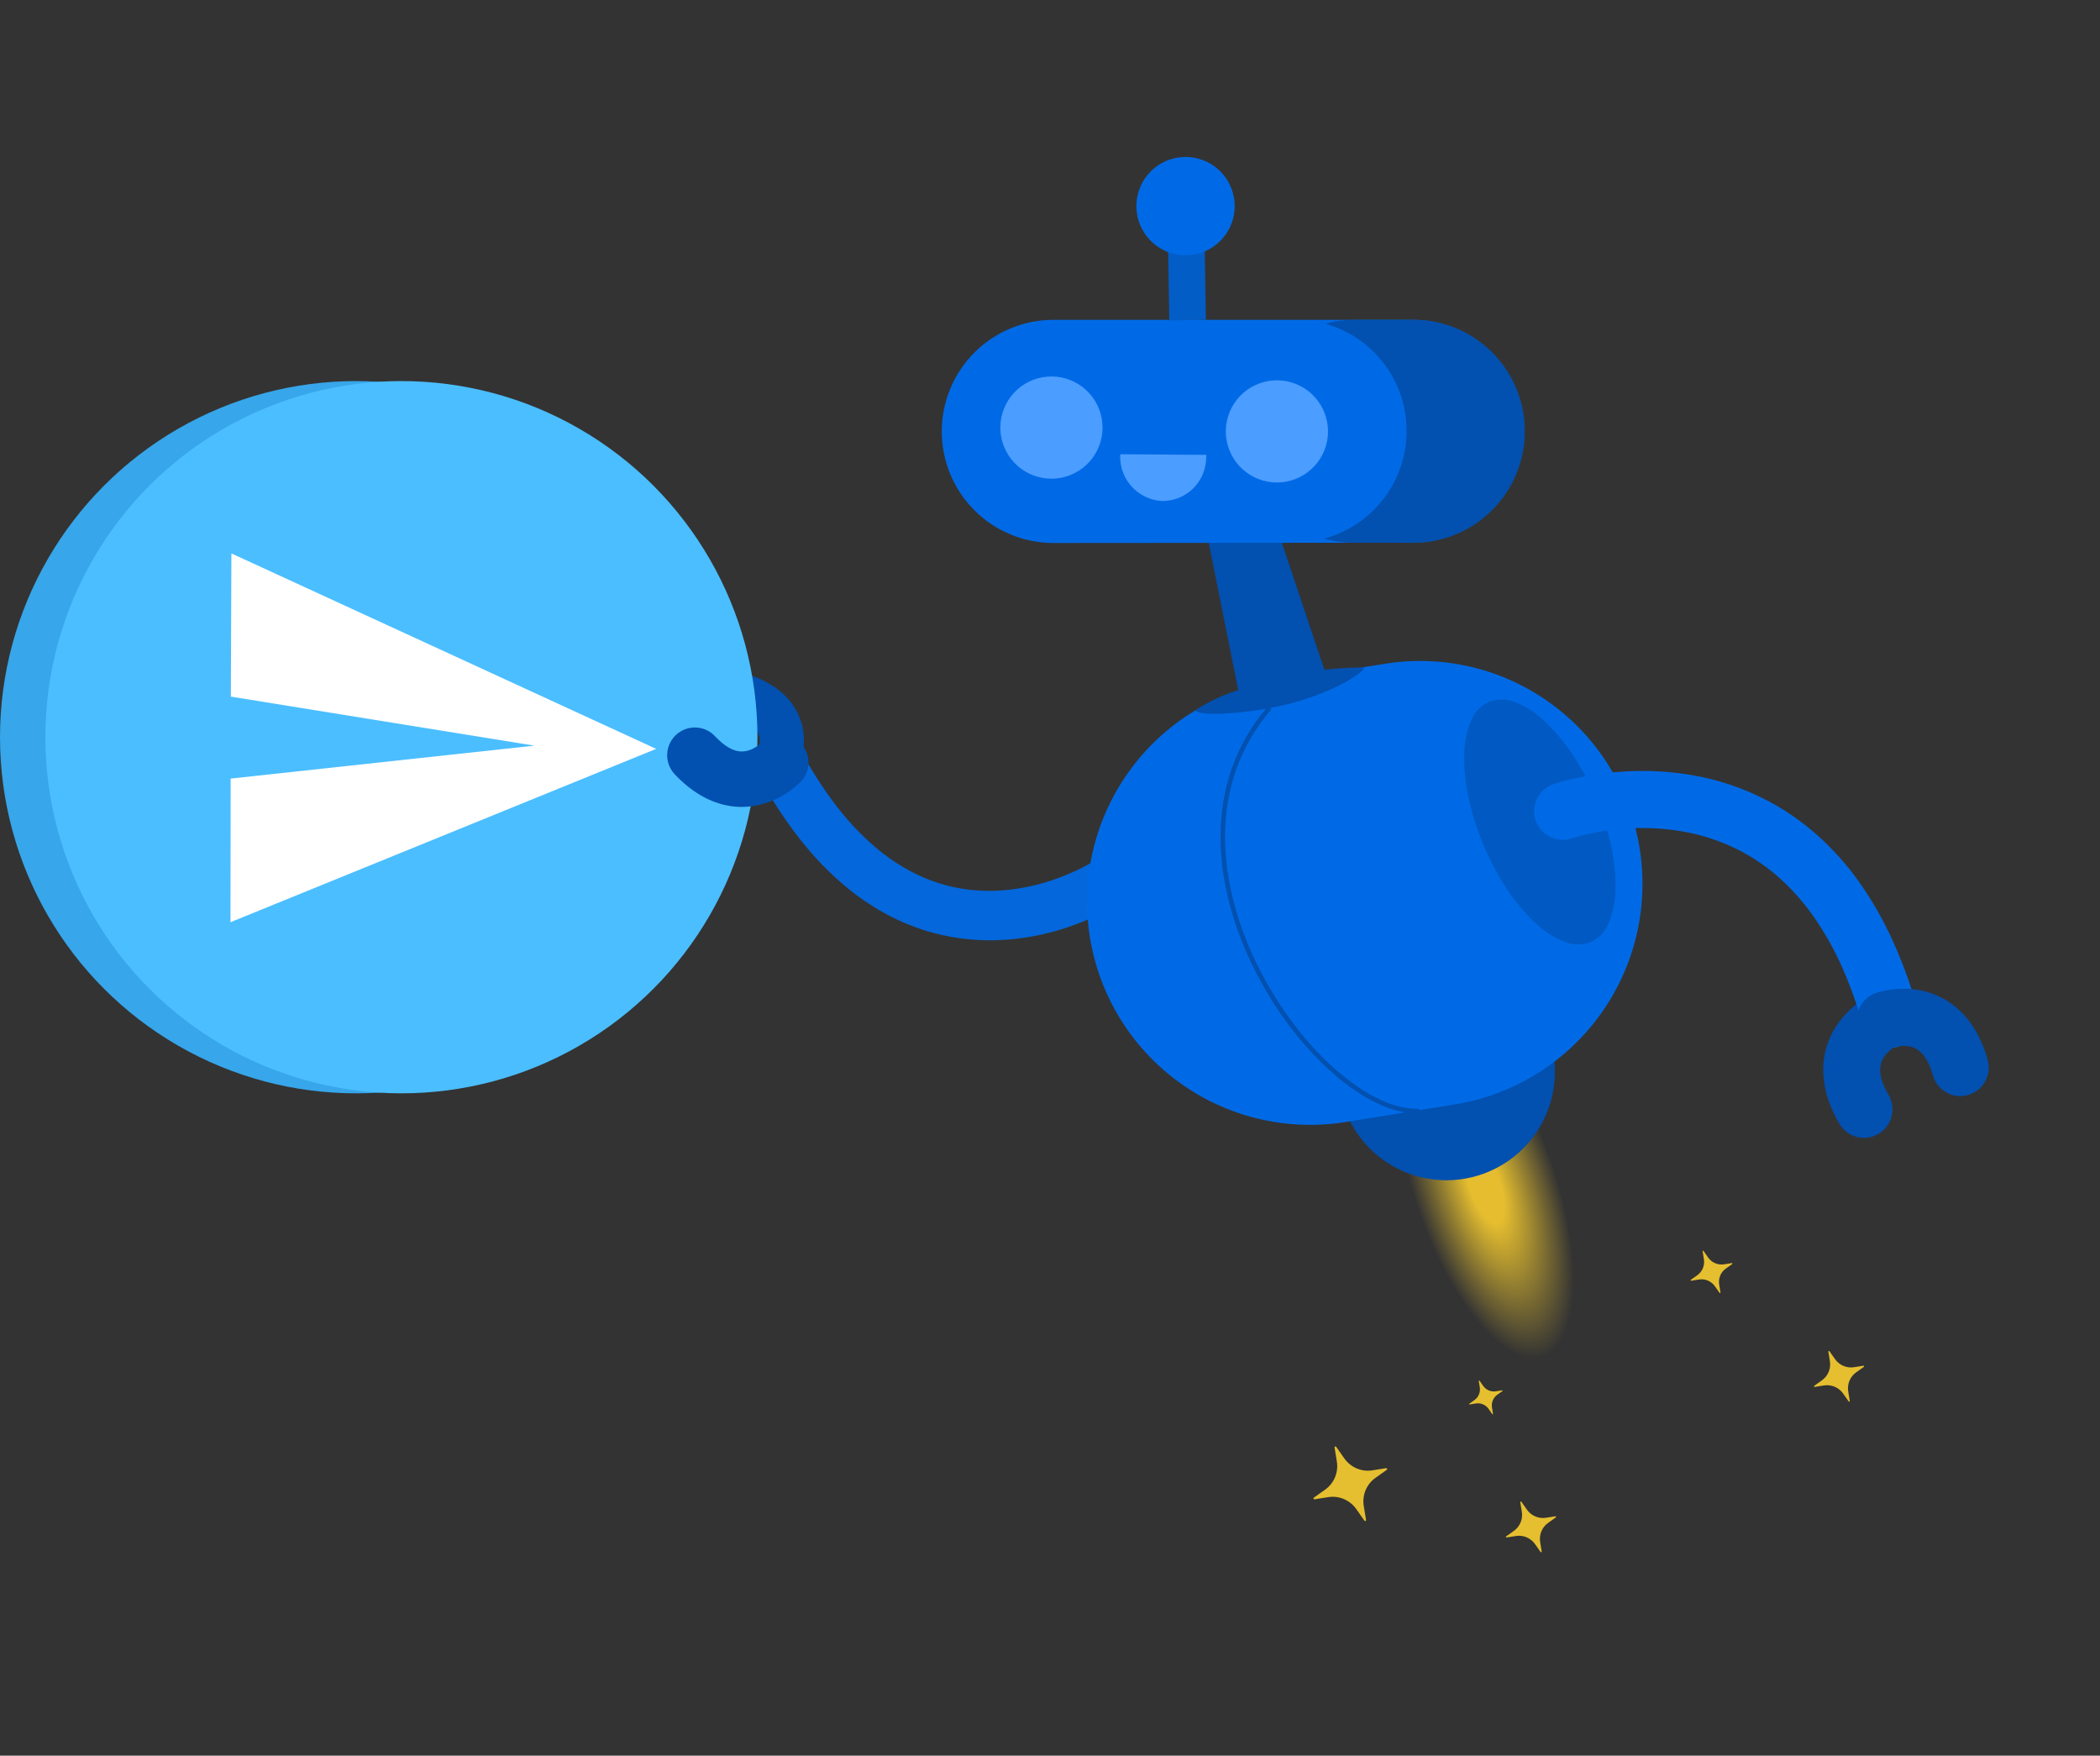 <svg width="463" height="387" viewBox="0 0 463 387" fill="none" xmlns="http://www.w3.org/2000/svg">
<rect x="0" y="0" width="463" height="387" fill="#333333" stroke="none"/>
<path d="M176.802 167.052C176.723 167.381 176.639 167.683 176.556 167.954C176.473 168.225 176.393 168.465 176.319 168.671C176.245 168.878 176.178 169.049 176.122 169.183C176.067 169.317 176.024 169.413 176 169.467C175.43 170.588 174.449 171.446 173.263 171.862C172.077 172.278 170.775 172.22 169.63 171.701C168.485 171.182 167.584 170.242 167.115 169.075C166.646 167.908 166.645 166.606 167.113 165.439C167.13 165.406 167.183 165.258 167.249 165.033C167.334 164.741 167.399 164.444 167.442 164.143C167.5 163.751 167.516 163.353 167.488 162.958C167.459 162.513 167.356 162.076 167.185 161.664C167.037 161.318 166.84 160.995 166.601 160.704C166.333 160.379 166.03 160.085 165.696 159.827C165.311 159.529 164.903 159.265 164.474 159.035C163.977 158.769 163.465 158.534 162.939 158.332C162.341 158.1 161.794 157.753 161.331 157.309C160.868 156.865 160.498 156.334 160.241 155.746C159.917 155.013 159.779 154.212 159.837 153.414C159.895 152.615 160.148 151.842 160.575 151.164C161.001 150.486 161.587 149.923 162.281 149.524C162.976 149.125 163.758 148.902 164.558 148.876C165.21 148.856 165.86 148.968 166.467 149.205C167.85 149.733 169.173 150.403 170.418 151.204C171.439 151.862 172.384 152.63 173.239 153.493C173.947 154.21 174.578 155 175.122 155.849C175.567 156.544 175.946 157.279 176.255 158.045C176.591 158.879 176.843 159.744 177.008 160.628C177.157 161.428 177.239 162.239 177.251 163.053C177.262 163.78 177.223 164.507 177.132 165.228C177.057 165.842 176.946 166.451 176.802 167.052Z" fill="#0250AF"/>
<circle cx="78.5" cy="162.5" r="78.5" fill="#37A6EA"/>
<path d="M40.816 203.278L134.665 165.072L41.017 121.986L40.896 153.554L107.809 164.36L40.853 171.619L40.816 203.278Z" fill="white"/>
<circle cx="88.5" cy="162.5" r="78.5" fill="#4BBEFF"/>
<path d="M50.816 203.278L144.665 165.072L51.017 121.986L50.896 153.554L117.809 164.36L50.853 171.619L50.816 203.278Z" fill="white"/>
<path fill-rule="evenodd" clip-rule="evenodd" d="M331.251 306.629L330.113 307.438C329.223 308.071 328.772 309.163 328.95 310.253L329.178 311.646C329.186 311.695 329.153 311.742 329.104 311.75C329.07 311.755 329.035 311.74 329.015 311.712L328.203 310.558C327.567 309.654 326.481 309.19 325.402 309.36L324.022 309.578C323.973 309.586 323.927 309.552 323.918 309.502C323.913 309.468 323.927 309.433 323.955 309.414L325.093 308.604C325.983 307.971 326.434 306.879 326.256 305.79L326.028 304.397C326.02 304.347 326.053 304.3 326.102 304.293C326.136 304.287 326.17 304.302 326.19 304.33L327.003 305.485C327.638 306.388 328.725 306.852 329.804 306.682L331.183 306.464C331.233 306.457 331.279 306.491 331.287 306.54C331.293 306.575 331.279 306.609 331.251 306.629Z" fill="#E5BF2F"/>
<path fill-rule="evenodd" clip-rule="evenodd" d="M305.749 323.987L303.242 325.77C301.28 327.166 300.286 329.572 300.679 331.974L301.181 335.044C301.199 335.153 301.126 335.256 301.017 335.273C300.942 335.285 300.867 335.252 300.823 335.19L299.032 332.645C297.631 330.655 295.236 329.631 292.858 330.007L289.818 330.487C289.71 330.504 289.607 330.429 289.589 330.319C289.577 330.244 289.608 330.168 289.67 330.124L292.178 328.34C294.139 326.945 295.133 324.539 294.741 322.137L294.238 319.067C294.22 318.957 294.294 318.855 294.402 318.838C294.477 318.826 294.552 318.858 294.597 318.921L296.387 321.465C297.788 323.456 300.183 324.479 302.561 324.104L305.601 323.624C305.71 323.607 305.812 323.682 305.83 323.791C305.842 323.867 305.811 323.943 305.749 323.987Z" fill="#E5BF2F"/>
<path fill-rule="evenodd" clip-rule="evenodd" d="M410.94 301.289L409.234 302.503C407.898 303.453 407.222 305.09 407.489 306.725L407.831 308.814C407.843 308.889 407.794 308.959 407.72 308.97C407.669 308.978 407.617 308.956 407.587 308.914L406.369 307.182C405.415 305.827 403.786 305.131 402.167 305.386L400.098 305.713C400.024 305.724 399.954 305.674 399.942 305.599C399.934 305.548 399.955 305.496 399.997 305.466L401.704 304.252C403.039 303.302 403.715 301.665 403.448 300.03L403.106 297.941C403.094 297.866 403.144 297.796 403.218 297.785C403.269 297.777 403.32 297.799 403.35 297.841L404.569 299.573C405.522 300.928 407.152 301.624 408.77 301.369L410.84 301.042C410.913 301.031 410.983 301.082 410.995 301.156C411.004 301.208 410.982 301.259 410.94 301.289Z" fill="#E5BF2F"/>
<path fill-rule="evenodd" clip-rule="evenodd" d="M381.915 278.621L380.493 279.633C379.38 280.424 378.816 281.789 379.039 283.151L379.324 284.892C379.334 284.954 379.292 285.012 379.231 285.022C379.188 285.029 379.146 285.011 379.121 284.975L378.105 283.532C377.311 282.403 375.952 281.823 374.604 282.035L372.879 282.308C372.818 282.317 372.76 282.275 372.75 282.213C372.743 282.17 372.76 282.127 372.795 282.102L374.218 281.09C375.33 280.299 375.894 278.934 375.671 277.572L375.386 275.831C375.376 275.769 375.418 275.711 375.479 275.701C375.522 275.694 375.565 275.712 375.59 275.748L376.605 277.191C377.399 278.32 378.758 278.9 380.107 278.688L381.831 278.415C381.892 278.406 381.95 278.448 381.961 278.51C381.968 278.553 381.95 278.596 381.915 278.621Z" fill="#E5BF2F"/>
<path fill-rule="evenodd" clip-rule="evenodd" d="M343.018 334.477L341.312 335.691C339.977 336.64 339.3 338.278 339.568 339.912L339.909 342.002C339.922 342.076 339.872 342.146 339.798 342.158C339.747 342.166 339.696 342.144 339.666 342.101L338.447 340.37C337.494 339.015 335.864 338.318 334.245 338.574L332.176 338.9C332.102 338.912 332.032 338.861 332.02 338.786C332.012 338.735 332.033 338.683 332.075 338.654L333.782 337.44C335.117 336.49 335.794 334.852 335.526 333.218L335.184 331.128C335.172 331.054 335.222 330.984 335.296 330.972C335.347 330.964 335.398 330.986 335.428 331.029L336.647 332.76C337.6 334.115 339.23 334.812 340.849 334.556L342.918 334.23C342.991 334.218 343.061 334.269 343.073 334.344C343.082 334.395 343.06 334.447 343.018 334.477Z" fill="#E5BF2F"/>
<path d="M171.764 166.684C171.71 166.707 171.654 166.731 171.599 166.754C171.544 166.777 171.488 166.801 171.433 166.825C171.377 166.848 171.322 166.872 171.27 166.905C171.219 166.939 171.165 166.967 171.111 166.996C170.488 167.365 169.945 167.854 169.511 168.435C169.096 169.002 168.796 169.645 168.628 170.329C168.456 171.01 168.416 171.719 168.51 172.416C168.608 173.139 168.85 173.835 169.222 174.463C171.652 178.621 174.402 182.581 177.448 186.307C180.195 189.673 183.259 192.765 186.595 195.54C189.686 198.108 193.053 200.319 196.631 202.131C200.094 203.882 203.751 205.205 207.524 206.074C212.523 207.202 217.662 207.537 222.753 207.068C227.033 206.672 231.251 205.783 235.323 204.417C238.304 203.422 241.202 202.193 243.989 200.74C245.204 200.118 246.385 199.432 247.527 198.682C248.125 198.277 248.634 197.754 249.024 197.144C249.407 196.56 249.669 195.905 249.796 195.216C249.995 194.155 249.875 193.057 249.452 192.061C249.029 191.065 248.321 190.217 247.419 189.625C246.832 189.244 246.179 188.977 245.495 188.84C244.81 188.703 244.106 188.701 243.422 188.832C242.714 188.972 242.041 189.249 241.44 189.648C241.384 189.684 240.431 190.311 238.767 191.169C236.532 192.306 234.215 193.273 231.835 194.062C228.578 195.151 225.207 195.866 221.785 196.194C217.767 196.59 213.708 196.334 209.762 195.435C206.738 194.729 203.813 193.642 201.055 192.199C198.153 190.678 195.428 188.832 192.935 186.696C190.198 184.349 187.684 181.752 185.423 178.938C182.89 175.785 180.593 172.447 178.552 168.953C178.213 168.375 177.771 167.866 177.247 167.451C176.74 167.048 176.167 166.738 175.554 166.536C174.945 166.332 174.304 166.239 173.663 166.262C173.01 166.287 172.366 166.43 171.764 166.684Z" fill="#0467DB"/>
<path d="M272.512 89.463L292.712 149.76C293.12 151.015 293.275 152.339 293.167 153.655C293.058 154.97 292.689 156.251 292.081 157.422C291.472 158.593 290.637 159.632 289.623 160.477C288.609 161.322 287.437 161.957 286.176 162.344C284.914 162.732 283.588 162.864 282.274 162.734C280.961 162.604 279.687 162.213 278.526 161.586C277.365 160.958 276.34 160.105 275.512 159.077C274.684 158.05 274.069 156.867 273.703 155.599L260.966 92.112C260.551 90.854 260.391 89.526 260.496 88.206C260.601 86.886 260.968 85.6 261.577 84.424C261.78 84.338 260.036 83.472 261.053 82.624C262.07 81.776 258.767 83.04 260.034 82.653C261.3 82.265 262.631 82.135 263.948 82.269C265.266 82.403 266.543 82.799 267.705 83.433C268.868 84.068 269.892 84.928 270.717 85.963C271.542 86.999 272.153 88.189 272.512 89.463Z" fill="#0250AF"/>
<path d="M232.365 70.505L311.631 70.494C318.131 70.517 324.358 73.116 328.946 77.722C333.533 82.327 336.109 88.563 336.107 95.064C336.106 101.564 333.528 107.799 328.938 112.402C324.348 117.006 318.121 119.602 311.62 119.623L232.332 119.687C229.092 119.7 225.882 119.074 222.886 117.843C219.889 116.612 217.165 114.802 214.871 112.515C212.576 110.228 210.756 107.511 209.515 104.519C208.273 101.527 207.636 98.319 207.638 95.079C207.64 91.84 208.282 88.633 209.527 85.642C210.773 82.652 212.597 79.937 214.894 77.653C217.192 75.37 219.918 73.563 222.916 72.336C225.915 71.109 229.126 70.487 232.365 70.505Z" fill="#006AE6"/>
<path d="M321.196 117.683L321.177 117.691C320.42 118.012 319.651 118.293 318.871 118.535C317.312 119.018 315.708 119.343 314.084 119.506C313.269 119.587 312.448 119.629 311.619 119.63L298.603 119.639C298.038 119.64 297.474 119.622 296.913 119.584C296.351 119.546 295.792 119.489 295.235 119.413C294.679 119.337 294.126 119.243 293.577 119.129C293.028 119.015 292.483 118.883 291.945 118.733C292.21 118.662 292.475 118.585 292.741 118.504C293.007 118.422 293.272 118.336 293.535 118.246C293.8 118.155 294.063 118.06 294.326 117.959C294.588 117.859 294.849 117.753 295.108 117.643L295.129 117.635C295.859 117.325 296.571 116.981 297.262 116.605C297.954 116.228 298.626 115.822 299.277 115.386C299.928 114.946 300.557 114.476 301.166 113.974C301.774 113.472 302.357 112.941 302.914 112.38C303.479 111.817 304.013 111.23 304.516 110.618C305.018 110.006 305.489 109.375 305.93 108.724C306.37 108.072 306.778 107.399 307.154 106.705C307.53 106.011 307.874 105.297 308.186 104.565C308.506 103.813 308.788 103.046 309.031 102.266C309.274 101.487 309.478 100.696 309.642 99.896C309.804 99.096 309.926 98.289 310.008 97.477C310.092 96.66 310.133 95.837 310.131 95.008C310.128 94.179 310.088 93.357 310.009 92.543C309.929 91.73 309.808 90.922 309.647 90.121C309.485 89.322 309.284 88.532 309.043 87.754C308.802 86.974 308.521 86.205 308.201 85.446C307.891 84.716 307.549 84.003 307.173 83.309C306.798 82.615 306.39 81.942 305.95 81.291C305.511 80.639 305.04 80.009 304.538 79.399C304.036 78.79 303.499 78.199 302.927 77.626C302.364 77.061 301.778 76.528 301.167 76.026C300.557 75.525 299.926 75.054 299.274 74.613C298.622 74.173 297.949 73.766 297.255 73.391C296.562 73.016 295.851 72.675 295.123 72.369C294.887 72.269 294.649 72.173 294.409 72.08C294.169 71.987 293.926 71.897 293.681 71.81C293.44 71.722 293.196 71.641 292.949 71.566C292.702 71.491 292.454 71.416 292.207 71.342C292.729 71.202 293.254 71.079 293.784 70.974C294.314 70.869 294.847 70.782 295.384 70.714C295.919 70.643 296.456 70.59 296.997 70.555C297.537 70.52 298.077 70.502 298.618 70.502L311.627 70.499C312.455 70.499 313.277 70.54 314.092 70.62C316.534 70.862 318.926 71.472 321.185 72.428C321.916 72.738 322.628 73.083 323.323 73.462C324.017 73.841 324.689 74.248 325.338 74.684C325.99 75.123 326.621 75.594 327.231 76.096C327.84 76.598 328.426 77.131 328.989 77.694C329.551 78.258 330.085 78.845 330.589 79.454C331.093 80.064 331.565 80.694 332.003 81.346C332.442 81.998 332.849 82.67 333.224 83.363C333.598 84.055 333.94 84.766 334.249 85.497C335.206 87.755 335.815 90.146 336.056 92.587C336.136 93.402 336.177 94.225 336.177 95.056C336.177 95.887 336.136 96.708 336.053 97.52C335.812 99.962 335.203 102.353 334.247 104.612C333.937 105.344 333.593 106.057 333.215 106.752C332.836 107.448 332.429 108.121 331.992 108.771C331.552 109.424 331.081 110.055 330.579 110.664C330.077 111.274 329.544 111.861 328.979 112.426C328.418 112.988 327.835 113.519 327.231 114.02C326.626 114.521 325.997 114.992 325.343 115.432C324.692 115.872 324.021 116.279 323.329 116.655C322.637 117.031 321.926 117.373 321.196 117.683Z" fill="#0250AF"/>
<path d="M358.493 220.334C358.493 220.334 367.173 329.009 356.608 333.978C346.042 338.947 267.697 252.123 267.697 252.123L312.001 231.287L358.493 220.334Z" fill="url(#paint0_radial)"/>
<path d="M321.171 180.339L340.903 226.846C343.07 231.923 343.415 237.593 341.879 242.894C340.343 248.196 337.021 252.803 332.476 255.935C327.931 259.068 322.443 260.532 316.942 260.079C311.441 259.627 306.265 257.286 302.293 253.454C299.999 251.234 298.176 248.573 296.933 245.632L277.188 199.093C275.026 194.016 274.687 188.347 276.227 183.048C277.768 177.749 281.093 173.145 285.639 170.017C290.186 166.89 295.674 165.43 301.174 165.886C306.673 166.343 311.846 168.686 315.815 172.52C318.107 174.74 319.929 177.399 321.171 180.339Z" fill="#0250AF"/>
<path d="M361.52 187.106C363.567 199.992 360.417 213.163 352.762 223.728C345.106 234.293 333.571 241.388 320.689 243.456L296.227 247.394C283.383 249.341 270.29 246.127 259.807 238.455C249.323 230.782 242.301 219.274 240.273 206.442C238.245 193.61 241.375 180.497 248.981 169.965C256.587 159.434 268.05 152.338 280.869 150.229L305.325 146.319C311.694 145.295 318.203 145.538 324.479 147.035C330.754 148.532 336.672 151.253 341.893 155.042C347.114 158.832 351.535 163.615 354.904 169.117C358.272 174.62 360.52 180.733 361.52 187.106Z" fill="#006AE6"/>
<path d="M312.916 244.906C290.334 245.781 250.738 189.764 279.945 156.002" stroke="#0250AF"/>
<path d="M300.694 147.075C300.979 148.359 292.618 153.297 282.72 155.496C272.822 157.694 263.823 157.791 263.538 156.507C267.949 153.844 271.425 152.12 281.323 149.922C291.221 147.724 290.551 147.421 300.694 147.075Z" fill="#0250AF"/>
<path d="M149.656 161.494C150.855 160.633 152.326 160.238 153.794 160.383C155.263 160.528 156.629 161.203 157.636 162.281C158.115 162.797 158.626 163.282 159.166 163.734C159.631 164.124 160.128 164.474 160.652 164.781C161.105 165.048 161.586 165.263 162.087 165.421C162.535 165.563 163 165.64 163.47 165.65C164.043 165.655 164.612 165.563 165.154 165.379C165.634 165.217 166.094 165.004 166.527 164.742C166.85 164.546 167.158 164.328 167.45 164.089C167.671 163.91 167.792 163.791 167.799 163.784C168.645 162.942 169.717 162.362 170.885 162.116C172.053 161.87 173.267 161.968 174.381 162.398C175.133 162.69 175.819 163.132 176.396 163.696C176.973 164.258 177.434 164.928 177.754 165.667C178.061 166.379 178.23 167.143 178.251 167.919C178.296 169.514 177.706 171.062 176.611 172.222C176.23 172.62 175.826 172.996 175.403 173.348C174.557 174.058 173.655 174.699 172.705 175.262C171.441 176.016 170.094 176.622 168.691 177.068C167.024 177.597 165.285 177.867 163.536 177.87C162.506 177.869 161.478 177.772 160.466 177.581C159.231 177.347 158.024 176.985 156.865 176.499C155.466 175.91 154.136 175.171 152.898 174.293C151.392 173.225 150 172.003 148.745 170.649C148.196 170.064 147.769 169.376 147.486 168.626C147.204 167.876 147.073 167.077 147.1 166.276C147.15 164.656 147.841 163.122 149.022 162.011L149.175 161.873L149.331 161.739L149.49 161.612L149.656 161.494Z" fill="#0250AF"/>
<path d="M409.294 221.343C409.636 221.075 409.96 220.837 410.26 220.629C410.56 220.421 410.832 220.244 411.071 220.094C411.31 219.944 411.515 219.826 411.677 219.735C411.839 219.644 411.959 219.581 412.027 219.546C412.949 219.077 413.973 218.844 415.007 218.867C416.042 218.889 417.055 219.167 417.956 219.676C418.857 220.185 419.618 220.908 420.172 221.782C420.725 222.656 421.054 223.654 421.129 224.686C421.219 225.908 420.951 227.13 420.356 228.203C419.762 229.275 418.868 230.15 417.784 230.722C417.74 230.741 417.568 230.847 417.323 231.023C417.004 231.249 416.703 231.498 416.419 231.767C416.048 232.116 415.716 232.505 415.429 232.926C415.104 233.399 414.859 233.921 414.703 234.473C414.578 234.942 414.519 235.426 414.529 235.91C414.541 236.452 414.614 236.991 414.746 237.517C414.894 238.127 415.094 238.724 415.342 239.301C415.629 239.968 415.958 240.615 416.326 241.241C416.762 241.952 417.053 242.744 417.18 243.569C417.307 244.394 417.269 245.236 417.068 246.046C416.867 246.856 416.506 247.618 416.007 248.288C415.508 248.957 414.881 249.52 414.162 249.945C413.444 250.369 412.648 250.647 411.821 250.76C410.994 250.874 410.152 250.822 409.345 250.608C408.539 250.393 407.783 250.02 407.122 249.51C406.461 249 405.908 248.364 405.495 247.639C404.524 245.997 403.725 244.259 403.111 242.454C402.606 240.972 402.263 239.44 402.089 237.885C401.947 236.596 401.939 235.296 402.066 234.005C402.173 232.945 402.378 231.897 402.678 230.875C403.001 229.766 403.432 228.693 403.966 227.669C404.451 226.741 405.015 225.856 405.65 225.024C406.219 224.28 406.839 223.578 407.506 222.921C408.072 222.361 408.668 221.835 409.294 221.343Z" fill="#0250AF"/>
<path d="M256.157 110.426C254.878 110.352 253.626 110.028 252.473 109.47C251.319 108.913 250.287 108.133 249.436 107.177C248.584 106.22 247.929 105.104 247.509 103.894C247.089 102.684 246.911 101.403 246.987 100.124L265.972 100.261L265.935 100.635L265.934 100.742C265.952 103.292 264.958 105.745 263.168 107.562C261.379 109.379 258.941 110.411 256.391 110.432L256.157 110.426ZM270.27 94.876C270.324 92.084 271.412 89.412 273.325 87.377C275.237 85.343 277.837 84.091 280.62 83.865C283.402 83.639 286.17 84.454 288.386 86.153C290.602 87.852 292.108 90.313 292.612 93.059C293.116 95.805 292.582 98.641 291.114 101.016C289.645 103.39 287.348 105.135 284.666 105.912C281.984 106.689 279.109 106.442 276.599 105.219C274.089 103.996 272.123 101.885 271.081 99.294C270.517 97.891 270.242 96.388 270.27 94.876ZM220.556 94.03C220.611 91.239 221.7 88.567 223.613 86.532C225.526 84.498 228.126 83.247 230.909 83.021C233.692 82.796 236.459 83.611 238.675 85.31C240.891 87.009 242.397 89.471 242.901 92.217C243.405 94.963 242.871 97.799 241.402 100.174C239.934 102.549 237.636 104.294 234.955 105.071C232.273 105.848 229.398 105.601 226.887 104.379C224.377 103.156 222.41 101.045 221.368 98.455C220.804 97.049 220.527 95.544 220.556 94.03Z" fill="#4B9DFF"/>
<path d="M257.456 50.165L265.53 50.026L265.878 70.503L257.803 70.645L257.456 50.165Z" fill="#035DC6"/>
<path d="M261.225 34.596C263.912 34.556 266.517 35.517 268.536 37.29C270.555 39.063 271.844 41.523 272.152 44.193C272.46 46.862 271.765 49.551 270.202 51.738C268.64 53.924 266.321 55.452 263.696 56.025C261.07 56.599 258.326 56.176 255.994 54.84C253.662 53.505 251.91 51.35 251.077 48.795C250.244 46.241 250.389 43.468 251.485 41.014C252.581 38.56 254.549 36.601 257.008 35.517C258.338 34.93 259.772 34.617 261.225 34.596Z" fill="#006AE6"/>
<path opacity="0.636" d="M328.268 154.696C330.101 153.987 332.135 153.999 333.961 154.729C336.314 155.635 338.466 156.995 340.295 158.731C342.651 160.903 344.738 163.35 346.512 166.019C348.609 169.136 350.398 172.448 351.855 175.911C353.333 179.366 354.472 182.956 355.257 186.631C355.945 189.766 356.255 192.972 356.182 196.18C356.16 198.706 355.645 201.204 354.665 203.532C353.924 205.355 352.522 206.831 350.739 207.665C348.907 208.376 346.873 208.366 345.048 207.637C342.695 206.732 340.542 205.373 338.713 203.637C336.355 201.464 334.266 199.015 332.491 196.345C330.393 193.227 328.603 189.913 327.146 186.449C325.668 182.992 324.528 179.401 323.742 175.725C323.055 172.59 322.746 169.385 322.82 166.177C322.842 163.652 323.358 161.155 324.34 158.828C325.081 157.005 326.484 155.529 328.268 154.696Z" fill="#0250AF"/>
<path d="M417.74 230.867C416.234 231.081 414.702 230.74 413.429 229.907C412.156 229.074 411.23 227.806 410.824 226.34C409.586 221.83 408.013 217.418 406.116 213.142C404.428 209.33 402.385 205.686 400.015 202.257C397.856 199.137 395.349 196.272 392.543 193.718C389.875 191.302 386.912 189.234 383.725 187.563C379.55 185.399 375.056 183.918 370.413 183.176C366.486 182.547 362.501 182.365 358.533 182.636C355.65 182.823 352.786 183.232 349.967 183.86C347.873 184.331 346.644 184.747 346.598 184.764C345.618 185.105 344.569 185.198 343.544 185.035C342.519 184.872 341.55 184.458 340.724 183.829C339.898 183.201 339.241 182.377 338.81 181.433C338.38 180.488 338.191 179.452 338.258 178.416C338.339 177.181 338.781 175.996 339.531 175.011C340.281 174.025 341.305 173.283 342.474 172.876C343.981 172.376 345.514 171.956 347.065 171.618C350.63 170.817 354.253 170.301 357.899 170.074C362.874 169.749 367.869 169.997 372.787 170.812C378.633 171.782 384.289 173.669 389.547 176.403C393.51 178.477 397.207 181.024 400.556 183.99C404.016 187.065 407.117 190.522 409.803 194.293C412.703 198.376 415.203 202.729 417.267 207.292C419.557 212.348 421.445 217.577 422.914 222.929C423.365 224.537 423.16 226.257 422.343 227.713C421.526 229.169 420.165 230.241 418.559 230.694L418.353 230.747L418.147 230.794L417.941 230.835L417.74 230.867Z" fill="#006AE6"/>
<path d="M433.076 241.557C432.325 241.665 431.561 241.635 430.821 241.468C429.716 241.219 428.699 240.676 427.878 239.894C427.057 239.113 426.463 238.124 426.16 237.032C425.967 236.333 425.729 235.646 425.45 234.977C425.211 234.398 424.924 233.841 424.593 233.31C424.306 232.85 423.968 232.424 423.586 232.04C423.245 231.697 422.857 231.404 422.434 231.171C421.913 230.893 421.35 230.705 420.767 230.615C420.253 230.534 419.731 230.51 419.212 230.543C418.824 230.565 418.439 230.615 418.058 230.693C417.776 230.748 417.606 230.8 417.597 230.802C416.426 231.167 415.175 231.185 413.994 230.855C412.813 230.524 411.753 229.858 410.943 228.938C410.395 228.311 409.979 227.581 409.721 226.79C409.46 225.999 409.355 225.165 409.414 224.334C409.473 223.537 409.682 222.758 410.032 222.04C410.386 221.308 410.881 220.653 411.488 220.112C412.095 219.571 412.803 219.156 413.571 218.889C414.108 218.707 414.655 218.556 415.209 218.437C416.318 218.192 417.446 218.038 418.58 217.976C420.091 217.89 421.608 217.979 423.099 218.24C424.871 218.551 426.585 219.133 428.182 219.963C429.121 220.456 430.013 221.034 430.845 221.691C431.859 222.495 432.786 223.402 433.61 224.398C434.606 225.602 435.468 226.911 436.181 228.301C437.048 229.997 437.738 231.778 438.24 233.616C438.692 235.223 438.486 236.943 437.67 238.398C436.854 239.854 435.494 240.926 433.888 241.379L433.683 241.434L433.477 241.481L433.271 241.522L433.076 241.557Z" fill="#0250AF"/>
<defs>
<radialGradient id="paint0_radial" cx="0" cy="0" r="1" gradientUnits="userSpaceOnUse" gradientTransform="translate(327.483 261.592) rotate(71.242) scale(39.748 15.73)">
<stop offset="0.214" stop-color="#E5BD2F"/>
<stop offset="0.518" stop-color="#E5BF2F" stop-opacity="0.61"/>
<stop offset="0.995" stop-color="#E5BF2F" stop-opacity="0"/>
</radialGradient>
</defs>
</svg>

